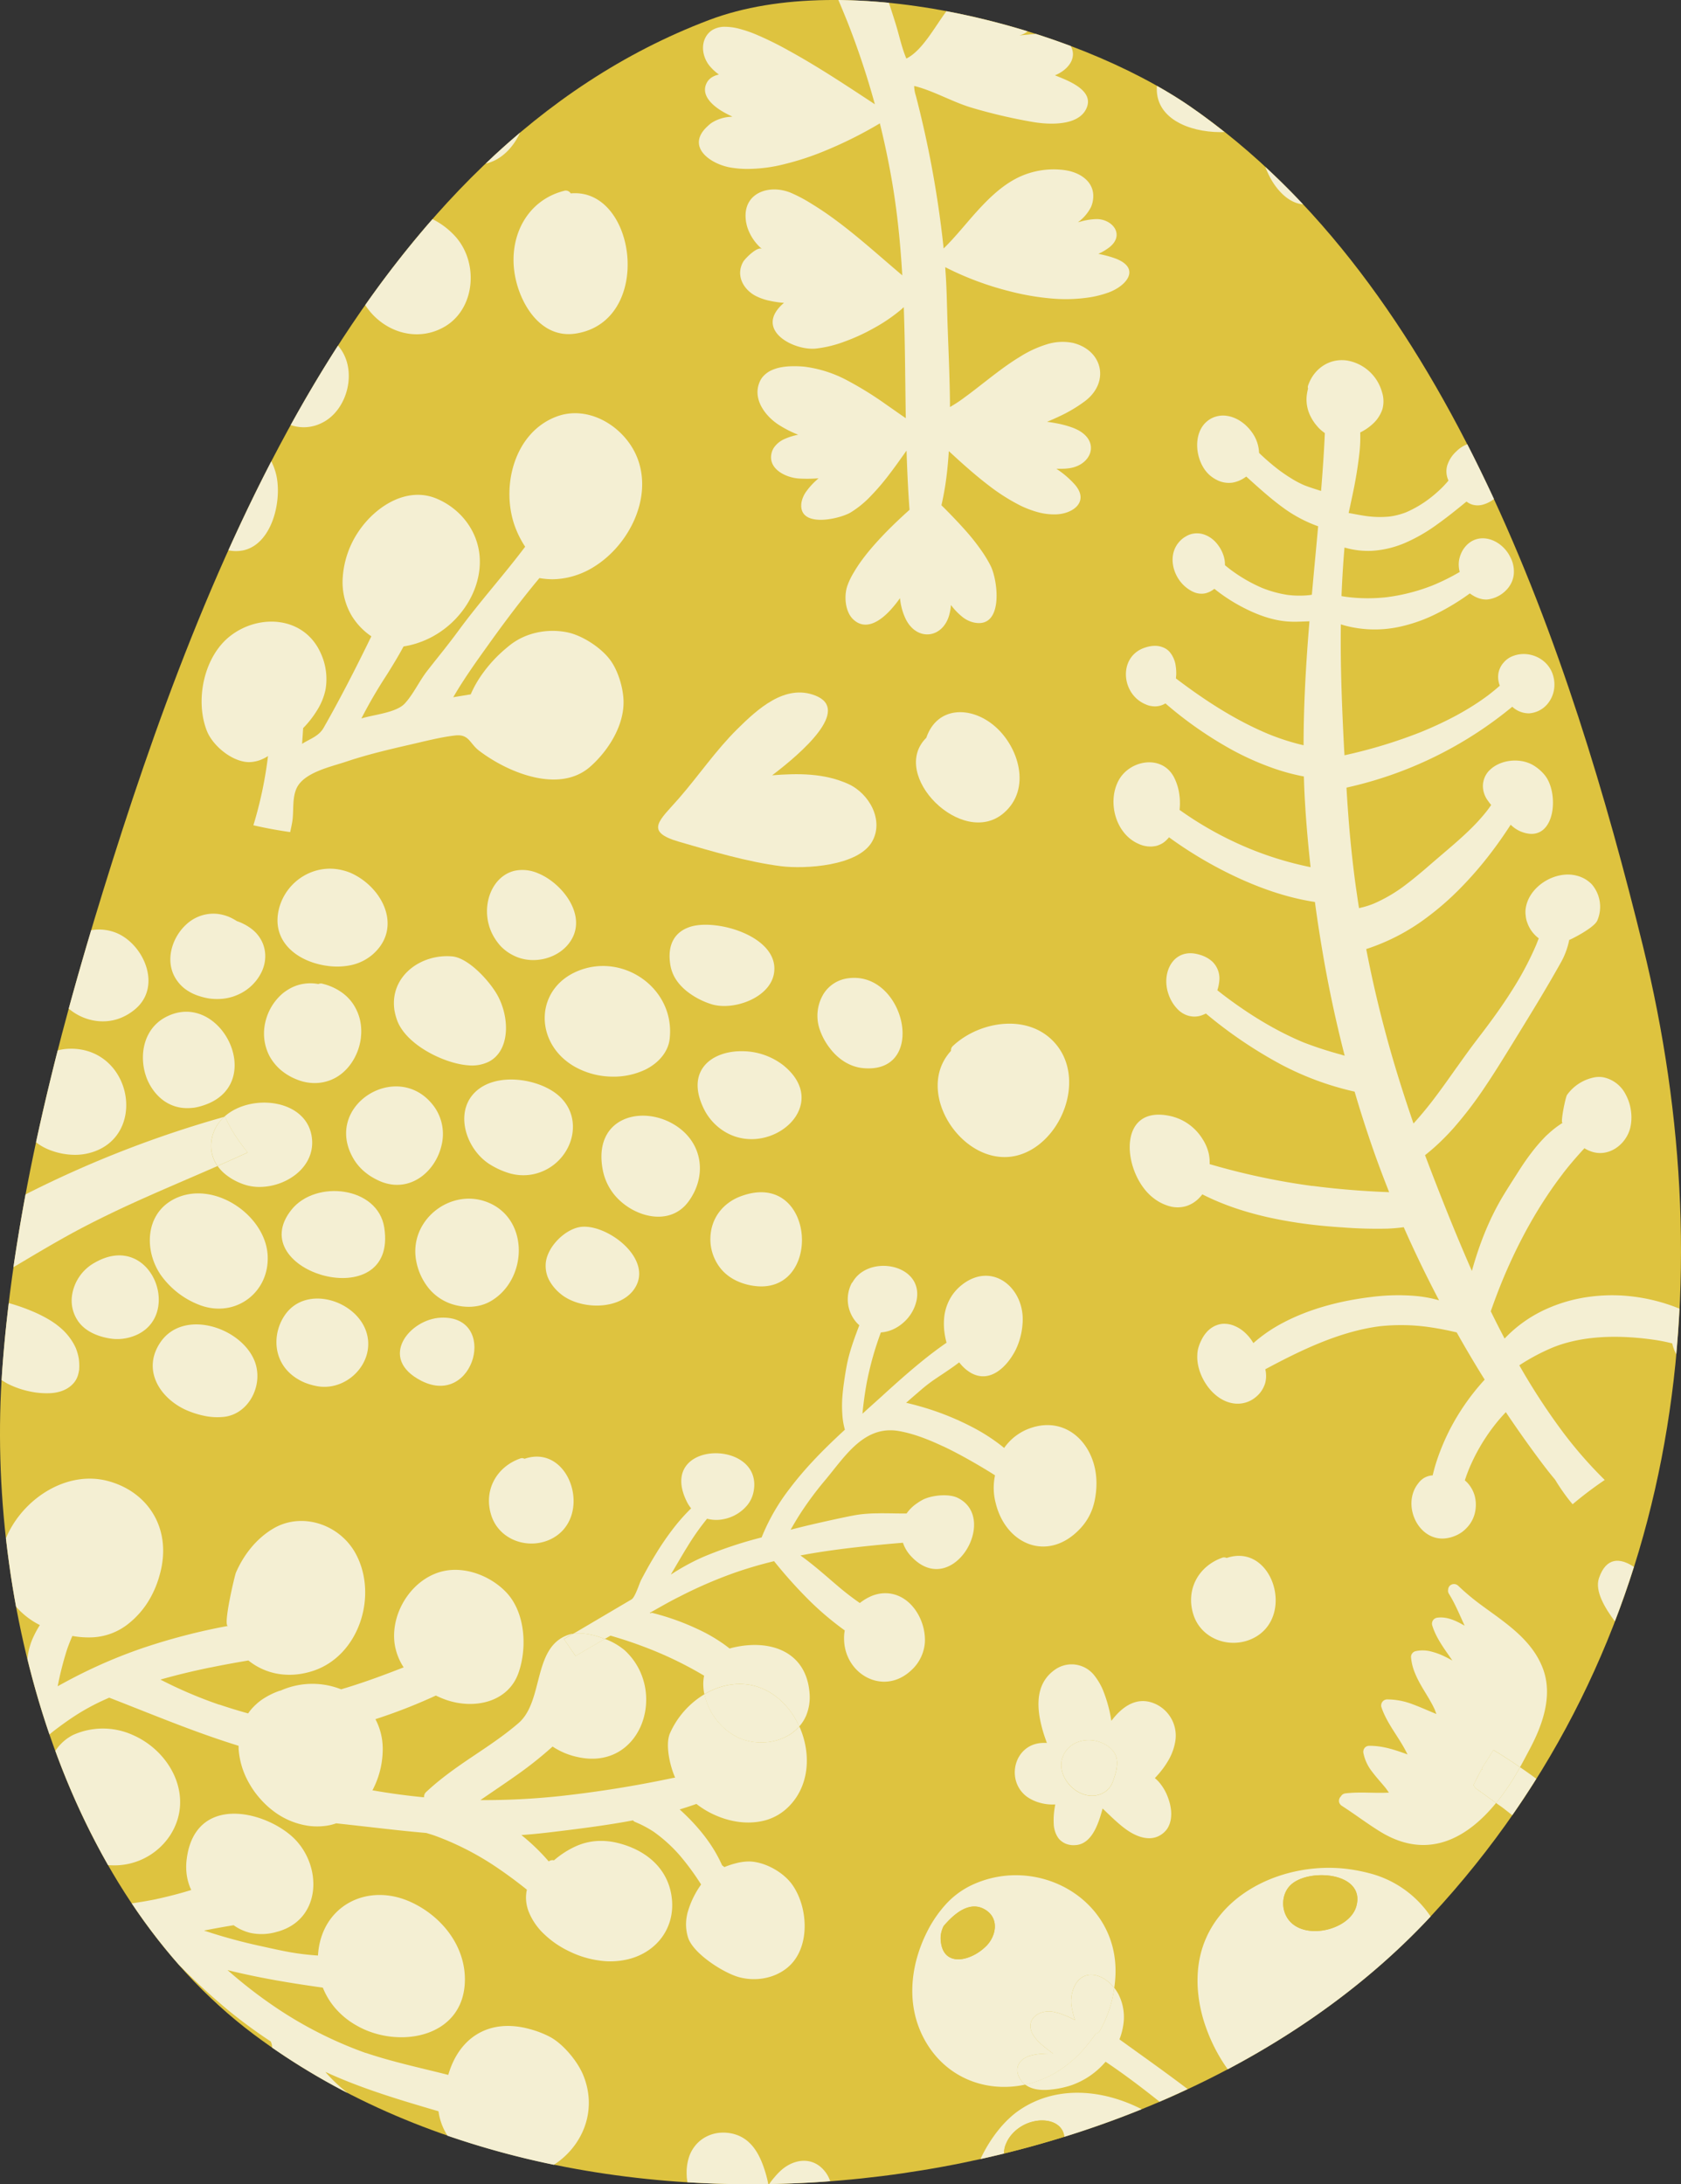<svg xmlns="http://www.w3.org/2000/svg" width="831.43" height="1080" viewBox="0 0 831.43 1080"><rect x="0" y="0" width="831.43" height="1080" fill="#333333" stroke="none"/><g id="Слой_2" data-name="Слой 2"><g id="easter10_75035517"><g id="easter10_75035517-2" data-name="easter10_75035517"><path d="M1.13 677.1c-8.37 114.83 29.36 257.57 124.33 328.75 161.65 121.13 445.9 88.42 582.38-58.53C830.59 815.18 854 636.4 812.6 467.75c-35.37-143.95-96-327.26-224.11-415.22C531 13 419.45-16.12 350.72 9.89 180.64 74.26 100.2 281.38 50.94 440.68 28.36 513.7 7.06 595.78 1.13 677.1z" fill="#dec33f"/><path d="M299.15 810.36c.94-.53 1.88-1.1 2.8-1.62 6.45 1.85 12.81 4 19 6.43a185 185 0 0 1 27.31 13.36 20.24 20.24.0 0 0-.39 5.15 22.58 22.58.0 0 0 .52 4c11.12-6.61 24.86-7.4 36.16 1.74a38.08 38.08.0 0 1 10.73 14.25 19.76 19.76.0 0 0 3.34-5.18 23.66 23.66.0 0 0 1.8-11.18c-1.57-21.31-20.25-27-38.29-22.56-.26.06-.5.15-.77.2l-.49.15c-1.36-1.08-2.77-2.12-4.22-3.09a80.79 80.79.0 0 0-11.8-6.62 122.16 122.16.0 0 0-22.64-8c-.09.13-.23.21-.32.33-.17-.09-.35-.15-.52-.24 5.49-3.11 9.77-5.52 12-6.65.78-.43 1.58-.82 2.39-1.22a221.31 221.31.0 0 1 27.66-12c6.13-2.14 12.66-4.06 19.44-5.7a232.22 232.22.0 0 0 17.39 19.39 148.28 148.28.0 0 0 17.57 14.85 19.63 19.63.0 0 0-.34 4.07c.08 17.62 19.5 28.51 33.2 15.67a20.64 20.64.0 0 0 6.77-13.83c.61-11.94-8.19-25.68-21.56-24.19a18 18 0 0 0-6.36 2 1.88 1.88.0 0 0-.45.22 26.86 26.86.0 0 0-3.81 2.51 135.13 135.13.0 0 1-11.08-8.56l.07.07-.05-.06-.1-.08c-1.29-1.1-2.61-2.21-3.9-3.34-4.58-3.94-9.33-8-14.33-11.55 2-.36 3.94-.73 5.92-1.06 8.86-1.48 18.58-2.74 30-3.87 4.32-.45 9-.87 14.81-1.35a17.83 17.83.0 0 0 3.75 6.39c20.31 22.45 44.39-18.6 23.16-28.66-4.48-2.11-12.82-1.21-17.1 1a26.23 26.23.0 0 0-3.09 1.92 19.53 19.53.0 0 0-4.93 4.88c-2.47.0-5 0-7.38-.07-2.25.0-4.55-.07-6.83.0-2.78.0-5.46.17-8 .44-2.68.3-5.38.85-8 1.4l-.45.09c-5.7 1.19-11.65 2.52-17.69 3.93-2.78.67-5.71 1.4-9 2.23.3-.53.6-1.05.91-1.57 1.41-2.45 2.88-4.87 4.43-7.24A165.91 165.91.0 0 1 408 732c10-11.89 19.46-27.76 37.16-24.33 6.34 1.21 12.89 3.51 21.23 7.43.0.0.07.0.06.0l.31.12h-.06c1.74.81 3.45 1.67 5.14 2.54 4.45 2.3 9.11 4.91 14.3 8 2.14 1.27 4.24 2.57 6 3.7a9.06 9.06.0 0 0-.19 1 29.75 29.75.0 0 0 .5 12.63c5 20.79 26.07 29.57 41.86 12.67a28.15 28.15.0 0 0 6.07-10 33.42 33.42.0 0 0 1.45-6.1 39.06 39.06.0 0 0 .48-6.37c0-19.11-15.35-34.59-34.54-26.44-.51.22-1 .45-1.48.69a27.81 27.81.0 0 0-4.71 3.07 26.85 26.85.0 0 0-4.93 5.33c-.67-.58-1.4-1.15-2.16-1.73a91.66 91.66.0 0 0-12.47-8 135.57 135.57.0 0 0-28.15-11.17c-1.85-.52-3.77-1-5.7-1.45.45-.37.9-.77 1.33-1.16 2.54-2.21 4.63-4 6.62-5.72 1.74-1.46 3.58-2.9 5.66-4.35a1 1 0 0 0 .14-.09c1.26-.86 2.5-1.71 3.77-2.53 2.19-1.47 4.47-3 6.66-4.58.77-.57 1.45-1.08 2.05-1.55l.09.11c.45.55.91 1.09 1.4 1.62a19 19 0 0 0 4.53 3.59c9.6 5.23 18-3.62 22-11.63a35.17 35.17.0 0 0 3.32-12.56c1.63-17.65-15-31.71-30.38-19.13a23.18 23.18.0 0 0-4.39 4.78 23.92 23.92.0 0 0-4 11.4 32 32 0 0 0 .26 7.64 37.18 37.18.0 0 0 .94 4.46C464 666.79 459.7 670 455 673.87c-6.49 5.32-12.84 11-18.94 16.58-1.8 1.63-3.6 3.24-5.4 4.85l-1.24 1.11L426.58 699q.72-7.68 2.11-15.32a155.74 155.74.0 0 1 7-24.88c.42.0.85-.07 1.29-.13a17.69 17.69.0 0 0 5.63-1.82 20.79 20.79.0 0 0 4.88-3.51A20.22 20.22.0 0 0 453.33 643c3.63-17.93-23.39-23-31.51-9.27a1.79 1.79.0 0 1-.22.34 1.79 1.79.0 0 0-.39.48 17.31 17.31.0 0 0 2.26 19.15 12 12 0 0 0 1.56 1.54c-2.53 6.64-5 13.29-6.3 20.29-.48 2.56-.88 5.12-1.25 7.7s-.68 5.25-.87 7.88a60.56 60.56.0 0 0 0 8 36.39 36.39.0 0 0 1.25 7.71v.11c-9.8 9-19.35 18.56-27.39 29.24a100.64 100.64.0 0 0-13.77 24 203.6 203.6.0 0 0-28.6 9.52c-1.78.77-3.63 1.64-5.43 2.55a117.52 117.52.0 0 0-10.25 5.9c-.21.12-.43.26-.64.4 2.5-4.21 4.95-8.46 7.51-12.69l.35-.56.13-.21a.37.37.0 0 1 .07-.1 124.14 124.14.0 0 1 9.88-14.06 17.74 17.74.0 0 0 8.2.21 20.14 20.14.0 0 0 11.88-7.14 15.15 15.15.0 0 0 2.89-6.31c5.36-26.37-47.67-26-33.22 4.33a18.18 18.18.0 0 0 2.36 3.79 97.19 97.19.0 0 0-8.4 9.4 138.29 138.29.0 0 0-9.22 13.43c-2.55 4.13-4.89 8.36-7.13 12.63-.93 1.82-2.91 8.49-4.75 9.57l-29 17.1C287.57 807 293.7 808.21 299.15 810.36z" fill="#f4efd3"/><path d="M120.85 272c14.43-3.65 19.13-26.39 15.34-38.86a31.11 31.11.0 0 0-2-5.05c-7.49 14.45-14.54 29.16-21.24 44A18.08 18.08.0 0 0 120.85 272z" fill="#f4efd3"/><path d="M219.93 161.52c15.43-9 17.06-32.46 4.58-45.36a38.23 38.23.0 0 0-10.6-7.81 503.06 503.06.0 0 0-33.27 42.48C189.12 163.91 205.92 169.67 219.93 161.52z" fill="#f4efd3"/><path d="M158.73 209.33c13.45-6.12 18.59-27 8.42-38.44-8.2 12.76-16 25.89-23.37 39.27A19.69 19.69.0 0 0 158.73 209.33z" fill="#f4efd3"/><path d="M257.23 65.56c-5.81 4.93-11.51 10-17 15.32C247.57 79.33 253.74 73.22 257.23 65.56z" fill="#f4efd3"/><path d="M414.66.0c1.55 3.59 3 7.19 4.48 10.81a397.76 397.76.0 0 1 13.57 40.74c-14-9.2-28-18.53-42.74-26.61a163.87 163.87.0 0 0-16.29-8 61.59 61.59.0 0 0-7.44-2.55 28.35 28.35.0 0 0-7.44-1.14 12 12 0 0 0-5.57 1.11A9 9 0 0 0 350 16.92c-3.8 4.78-2.5 11.66 1.25 16a26.09 26.09.0 0 0 4.33 3.94c-.55.12-1.1.28-1.66.46a11.08 11.08.0 0 0-1.83.9 5.86 5.86.0 0 0-.94.72A6.69 6.69.0 0 0 350 40.21c-4.1 6.38 2.29 11.93 7.34 14.9 1.58.94 3.25 1.78 4.93 2.57l-1.08.08a19.42 19.42.0 0 0-9.24 3 14.63 14.63.0 0 0-1.86 1.54c-10.93 9.86.61 18.51 10.84 20.46a49.1 49.1.0 0 0 9.31.76 75.07 75.07.0 0 0 18.08-2.45 135.5 135.5.0 0 0 18.87-6.16 204.78 204.78.0 0 0 28-13.92c.09.33.15.65.24 1 2.85 11.7 5.22 23.51 7 35.43 1.82 12.37 3 24.85 3.76 37.34.0.46.06.94.09 1.39-11.15-9.4-21.92-19.26-33.71-27.89-3.58-2.63-7.27-5.12-11.06-7.43a74.39 74.39.0 0 0-10.59-5.6c-10.69-4.24-23.47.19-22.06 13.37a19.28 19.28.0 0 0 1.61 5.93 23.69 23.69.0 0 0 6.51 8.66c-2.14-1.81-8.56 4.74-9.41 6.28-3.62 6.43-.25 13.14 5.69 16.58a27.17 27.17.0 0 0 7.51 2.68 46.7 46.7.0 0 0 7 1c-.59.5-1.14 1-1.69 1.57-12 12.29 6.42 22 17.26 21.07A58.25 58.25.0 0 0 417.42 169 95.78 95.78.0 0 0 432 162.36a83.21 83.21.0 0 0 11.75-7.72c1.12-.87 2.24-1.81 3.26-2.77.67 18.29.69 36.6 1 54.91-3.21-2.19-6.39-4.45-9.57-6.66A173.13 173.13.0 0 0 418.88 188a61.06 61.06.0 0 0-21-6.69 50 50 0 0 0-5.59-.23 33 33 0 0 0-5.69.48 20.23 20.23.0 0 0-4.92 1.48 12.49 12.49.0 0 0-4.38 3.24 3.47 3.47.0 0 0-.25.29 10.37 10.37.0 0 0-1.43 2.53c-3.32 8.15 2.6 16.22 9 20.59a55.07 55.07.0 0 0 10.17 5.26 30.88 30.88.0 0 0-6.5 2 12.45 12.45.0 0 0-5.53 4.42 10.49 10.49.0 0 0-.85 1.67c-2.89 8.38 6.3 13.07 13.21 13.56a68.76 68.76.0 0 0 9.19-.07l.56-.05c-.44.38-.85.74-1.25 1.12a34 34 0 0 0-4.71 5.24 13.45 13.45.0 0 0-2.51 5.69c-1.75 12.8 18.65 8.2 24.3 4.87A49.13 49.13.0 0 0 430.93 245a114.42 114.42.0 0 0 9.25-10.91c2.81-3.67 5.45-7.45 8.13-11.2l.07-.08c.31 9.76.75 19.52 1.48 29.26-4.45 4-8.81 8.11-12.95 12.44-2.91 3.05-5.74 6.21-8.37 9.5-.71.91-1.42 1.82-2.11 2.76a70.27 70.27.0 0 0-4.38 6.67 34.6 34.6.0 0 0-2.87 6c-1.83 5.06-1.27 13 2.9 16.88 6.63 6.14 14.39-.16 19.05-5.48a59.1 59.1.0 0 0 4-5.08c.07.55.12 1.08.21 1.61a30.06 30.06.0 0 0 2.63 8.71c5.53 11.15 18.29 9.63 21.52-2a26.39 26.39.0 0 0 .8-4.22 3.94 3.94.0 0 1 .05-.69l.54.68a32.39 32.39.0 0 0 5 5.08 14 14 0 0 0 5.79 2.86c14.82 3.18 12-20.8 8.24-28.13a59.93 59.93.0 0 0-3.7-6.27 105.57 105.57.0 0 0-9-11.46c-3.22-3.62-6.59-7.11-10-10.56-.51-.52-1.05-1-1.57-1.56.66-2.87 1.22-5.77 1.71-8.67.92-5.62 1.48-11.3 1.88-17 0-.35.0-.71.08-1.06 1.61 1.46 3.2 2.93 4.79 4.38 4.78 4.3 9.62 8.51 14.71 12.4a97.13 97.13.0 0 0 16.29 10.32 51.09 51.09.0 0 0 8.4 3.11 30.68 30.68.0 0 0 8.19 1.05c8.75.0 17.3-6.13 10-14.66a45.5 45.5.0 0 0-9.21-7.9c.47.0 1 0 1.44.0 1.36.0 2.69.0 4-.16 11.51-1 16.52-12.72 5.57-18.81a25.14 25.14.0 0 0-3.18-1.43 49.41 49.41.0 0 0-7.83-2.09c-1.54-.29-3.07-.54-4.62-.74 2-.81 4-1.69 5.94-2.61a71.85 71.85.0 0 0 13-7.72c12.18-9.38 8.59-25.11-6.19-28.69a26 26 0 0 0-13.14.81 54.92 54.92.0 0 0-13.1 6.13c-6.46 3.9-12.42 8.62-18.39 13.24-2.81 2.2-5.6 4.38-8.46 6.46A69.9 69.9.0 0 1 470.3 201l-.44.24c0-4.13-.09-8.26-.2-12.38-.28-11.32-.84-22.62-1.16-33.94-.17-5.85-.29-11.7-.64-17.55-.11-1.75-.23-3.52-.35-5.27A150.61 150.61.0 0 0 499 143.92a125.19 125.19.0 0 0 20.53 3.62 78.48 78.48.0 0 0 19.79-.58 51.26 51.26.0 0 0 9-2.35c8.67-3.18 15.82-11.54 4.18-16.49a47.25 47.25.0 0 0-6.48-2c-.91-.22-1.83-.42-2.76-.62a26.36 26.36.0 0 0 5.64-3.38c7.47-6.12 1.33-13.76-6.5-13.8a31.31 31.31.0 0 0-7.8 1.21l-1.43.36a1.71 1.71.0 0 0 .26-.21 21 21 0 0 0 6.17-7.29 13.21 13.21.0 0 0 1.1-4.51c.56-7.23-5.11-11.62-11.47-13.25a30.06 30.06.0 0 0-4.9-.75 40.35 40.35.0 0 0-20.43 3.73c-7.86 3.77-14.23 9.85-20.06 16.2s-11 13.08-17.13 19.06c-.1-1.19-.23-2.37-.37-3.55A513.8 513.8.0 0 0 453 47.37a15.88 15.88.0 0 1-.84-4.87c9.45 2.33 18.71 7.82 28.26 10.7a264.15 264.15.0 0 0 30.17 7.07c7.63 1.35 22.52 2.28 26.68-6.49 4.36-9.16-9.22-14-15.5-16.54 6.13-2.44 11.26-8.32 7.79-14.5-5.6-2.09-11.35-4.09-17.17-5.95-3 .19-5.88.56-8.25.7a9.14 9.14.0 0 0 4.1-2 371.92 371.92.0 0 0-40.12-9.95c-5.74 7.66-12 19.59-19.83 23.41-2.24-5.24-3.45-11.1-5.1-16.55q-1.71-5.5-3.53-11C431.2.58 422.85.12 414.66.0z" fill="#f4efd3"/><path d="M751.69 874A118.15 118.15.0 0 1 740 891.49c1 .78 2.12 1.5 3.18 2.28 1.61 1.23 3.2 2.51 4.8 3.73q6.18-8.89 11.88-18c-2.66-2-5.37-3.88-8.1-5.74C751.76 873.83 751.72 873.89 751.69 874z" fill="#f4efd3"/><path d="M728.77 882.63c1.31-2.61 2.61-5.2 4-7.77a4 4 0 0 1 .58-.05 1.76 1.76.0 0 0-.42-.27c.25-.44.45-.85.69-1.3 1.35-2 2.67-4.08 3.91-6.15.39-.6.76-1.21 1.12-1.81 4.49 2.69 8.86 5.55 13.17 8.49 1.57-2.86 3.11-5.75 4.62-8.62 6.44-12 11.72-26.61 6.74-40-5.44-14.63-19-23-30.95-31.84a115 115 0 0 1-11-9.24 3 3 0 0 0-4.17.0 3 3 0 0 0-.81 1.94 2.78 2.78.0 0 0 .37 2c3.14 5 5.32 10.48 7.81 15.8-1-.56-2-1.11-3-1.62-3.19-1.59-6.73-2.81-10.32-2.36a3.11 3.11.0 0 0-2 .9 3 3 0 0 0-.73 2.9c1.43 4.7 4.08 8.88 6.85 12.9 1.06 1.52 2.09 3 3.13 4.52-1.17-.65-2.32-1.28-3.52-1.86a34.79 34.79.0 0 0-7.3-2.69 16.19 16.19.0 0 0-7.52-.06 3 3 0 0 0-2.13 2.91 26.34 26.34.0 0 0 1.6 7 48.94 48.94.0 0 0 3.23 6.73c2.31 4.09 5 8 6.92 12.23.27.71.53 1.45.81 2.17-3.93-1.58-7.76-3.35-11.73-4.81A35.42 35.42.0 0 0 686 840.26a3 3 0 0 0-2.76 3.8c2.86 8.55 9.11 15.32 12.92 23.41-6.15-2.25-12.35-4.36-19-4.26a2.82 2.82.0 0 0-2.77 2.23 3 3 0 0 0 0 1.54 21.83 21.83.0 0 0 4.32 9.1c2.09 2.81 4.51 5.37 6.72 8.11.53.7 1 1.43 1.54 2.15-7.08.39-14.22-.47-21.28.36a3 3 0 0 0-2 .87 2.57 2.57.0 0 0-.49.68 2.17 2.17.0 0 0-.54.66 4.55 4.55.0 0 0-.3.72 3.34 3.34.0 0 0 0 1.54 3.22 3.22.0 0 0 1.38 1.75c6.59 4.23 12.78 9 19.48 13.06 23.18 13.86 42.59 2.81 56.72-14.49-3-2.21-6-4.4-9-6.53A6.26 6.26.0 0 1 728.77 882.63z" fill="#f4efd3"/><path d="M751.78 873.77c-4.31-2.94-8.68-5.8-13.17-8.49-.36.6-.73 1.21-1.12 1.81-1.24 2.07-2.56 4.13-3.91 6.15-.24.45-.44.86-.69 1.3a1.76 1.76.0 0 1 .42.27 4 4 0 0 0-.58.05c-1.35 2.57-2.65 5.16-4 7.77A6.26 6.26.0 0 0 731 885c3 2.13 6 4.32 9 6.53A118.15 118.15.0 0 0 751.69 874C751.72 873.89 751.76 873.83 751.78 873.77z" fill="#f4efd3"/><path d="M497.67 1059.77a15.24 15.24.0 0 1 1.43-2.67c7.82-11.51 26.15-11.39 27.31-.56q19.49-6.06 38.28-13.65c-19.58-10-42.48-11.85-60.52.47-7.74 5.27-14.71 14.43-19.21 24.15 3.91-.85 7.79-1.76 11.64-2.7A11.23 11.23.0 0 1 497.67 1059.77z" fill="#f4efd3"/><path d="M504.13 1027.19c-2.49-4.9.0-9 5.11-10.66a25.78 25.78.0 0 1 4.61-.92 45.31 45.31.0 0 1 5.33-.27h1.59c-1.5-1.16-3-2.26-4.43-3.47a26.25 26.25.0 0 1-4.17-4.06 15 15 0 0 1-1.64-2.48c-3.49-7.39 4-11.94 10.64-10.57a33.2 33.2.0 0 1 5.59 1.74q2.54 1.05 4.94 2.28a42.34 42.34.0 0 1-1.78-7.37c-.73-6.29 2.24-14.85 9.52-15 4.51-.11 8.8 2.88 11.67 6.5a59 59 0 0 0 .61-6.62c1.34-37.64-39.09-59.66-71.55-44a41.18 41.18.0 0 0-12.26 9.17A59.92 59.92.0 0 0 458.62 955c-9.15 18.1-10.7 39.21.45 56.49 10.8 16.74 29.81 23.19 48 19.23A10.61 10.61.0 0 1 504.13 1027.19zm-16.38-65c-7.76 7.78-21.86 10.82-22.51-3.42a11.87 11.87.0 0 1 .46-3.87 14.55 14.55.0 0 1 1-2.6c5.08-5.94 13.24-13.34 21.34-7.59C494.23 949.18 492.57 957.39 487.75 962.24z" fill="#f4efd3"/><path d="M707.6 947.6a52 52 0 0 0-30.68-21.49 82.17 82.17.0 0 0-9.17-1.83c-32.25-4.67-70.5 12.63-75 47.74a60.26 60.26.0 0 0 0 14.64 70.26 70.26.0 0 0 3.26 14.43 84.69 84.69.0 0 0 6.31 14.29 78.73 78.73.0 0 0 4.93 7.76C645.34 1003 679.58 977.7 707.6 947.6zm-36.75-5c-3.5 12.39-28.36 17.76-34.82 4.49-2.29-4.7-1.71-10.85 2-14.7C646.53 923.43 675.63 925.51 670.85 942.56z" fill="#f4efd3"/><path d="M488.08 944.76c-8.1-5.75-16.26 1.65-21.34 7.59a14.55 14.55.0 0 0-1 2.6 11.87 11.87.0 0 0-.46 3.87c.65 14.24 14.75 11.2 22.51 3.42C492.57 957.39 494.23 949.18 488.08 944.76z" fill="#dec33f"/><path d="M499.1 1057.1a15.24 15.24.0 0 0-1.43 2.67 11.23 11.23.0 0 0-1.07 5q15.06-3.69 29.81-8.27C525.25 1045.71 506.92 1045.59 499.1 1057.1z" fill="#dec33f"/><path d="M638 932.35c-3.68 3.85-4.26 10-2 14.7 6.46 13.27 31.32 7.9 34.82-4.49C675.63 925.51 646.53 923.43 638 932.35z" fill="#dec33f"/><path d="M553.69 1008.35a32.58 32.58.0 0 0 2.12-9 25.14 25.14.0 0 0-.81-8.64 24.18 24.18.0 0 0-1.7-4.44c-.07-.13-.12-.27-.2-.41a22 22 0 0 0-2-3 58.34 58.34.0 0 1-7.25 21.46 2 2 0 0 1-1.76 1 73.21 73.21.0 0 1-5.37 7 58 58 0 0 1-15.62 13.05 51.19 51.19.0 0 1-14.06 5.3c3.16 2.46 7.57 2.93 11.79 2.59a47.57 47.57.0 0 0 11-2.2 39.2 39.2.0 0 0 17-11.65c9.18 6.16 18 12.83 26.69 19.77q7-3 13.89-6.25C576.36 1024.52 565 1016.52 553.69 1008.35z" fill="#f4efd3"/><path d="M536.73 1012.38a73.21 73.21.0 0 0 5.37-7 2 2 0 0 0 1.76-1 58.34 58.34.0 0 0 7.25-21.46c-2.87-3.62-7.16-6.61-11.67-6.5-7.28.18-10.25 8.74-9.52 15a42.34 42.34.0 0 0 1.78 7.37q-2.4-1.23-4.94-2.28a33.2 33.2.0 0 0-5.59-1.74c-6.65-1.37-14.13 3.18-10.64 10.57a15 15 0 0 0 1.64 2.48 26.25 26.25.0 0 0 4.17 4.06c1.43 1.21 2.93 2.31 4.43 3.47h-1.59a45.31 45.31.0 0 0-5.33.27 25.78 25.78.0 0 0-4.61.92c-5.11 1.62-7.6 5.76-5.11 10.66a10.61 10.61.0 0 0 2.92 3.54 51.19 51.19.0 0 0 14.06-5.3A58 58 0 0 0 536.73 1012.38z" fill="#f4efd3"/><path d="M101.75 954.81 101.72 954.8v0 0L101.75 954.81z" fill="#f4efd3"/><path d="M288.53 1026.17c-2.73-6.78-9.77-15.34-16.26-18.91a47.64 47.64.0 0 0-10.27-4c-19.5-5.4-34.78 3.61-40.28 22.66-13.65-3.47-27.45-6.38-40.81-10.89.09.0.17.06.26.11-.09.0-.17-.07-.26-.11h-.16a199.84 199.84.0 0 1-45.53-23.26 230.44 230.44.0 0 1-22.69-17.68c3.23.81 6.44 1.56 9.68 2.25 12.38 2.69 24.91 4.67 37.47 6.44a37.32 37.32.0 0 0 2.84 5.65 36 36 0 0 0 4 5.27 39 39 0 0 0 9.86 7.81c20.23 11.68 52.67 6.33 53.54-21.71.54-17.23-11.2-32.21-26.64-39.31-21.77-10-44.61 2-46 26.41a129.65 129.65.0 0 1-13.37-1.56c-4.86-.86-9.64-1.95-14.42-3a268.46 268.46.0 0 1-27.68-7.49h-.1.0l-.63-.23.62.23c-.27-.11-.52-.2-.79-.29q7.3-1.47 14.65-2.64a23.92 23.92.0 0 0 8.56 3.85 26.61 26.61.0 0 0 12.51-.5c22.95-5.85 23-33.63 7.78-47.27-12.87-11.51-40.56-18.82-49.62 1.86a31.47 31.47.0 0 0-2 6.59c-.19.93-.33 1.88-.45 2.84a28.94 28.94.0 0 0 .25 9.1 27.61 27.61.0 0 0 1.27 4.43c.21.56.47 1.12.73 1.67-5.82 1.82-11.74 3.31-17.7 4.61-3.88.78-7.8 1.44-11.72 2A288.78 288.78.0 0 0 88.33 971.3 325.52 325.52.0 0 0 112.94 994a250.25 250.25.0 0 0 21 15.41 11.48 11.48.0 0 1 .55 1.72c.09.43.06.87.11 1.32a336.2 336.2.0 0 0 37.3 22.42c-.36-.31-.77-.62-1.15-.93a80.43 80.43.0 0 1-9-8.55c-.26-.3-.52-.63-.77-.93l2.76 1.24c17.15 7.61 35.16 12.94 53.14 18.2a29.71 29.71.0 0 0 3.24 10 21 21 0 0 0 1.22 2.09 422.87 422.87.0 0 0 52.6 14.38C287.59 1061.62 295.8 1044.19 288.53 1026.17z" fill="#f4efd3"/><path d="M19.71 803.5a50.66 50.66.0 0 0-3.8 7.23 33.67 33.67.0 0 0-2.34 9.58c3.09 12.59 6.69 25.05 10.89 37.26.63-.49 1.23-1 1.86-1.51 3.57-2.74 7.23-5.4 11-7.84a108 108 0 0 1 10.59-6c2-1 4.06-1.92 6.12-2.82 12.9 5 25.73 10.24 38.7 15.09 8.34 3.12 16.77 6.07 25.28 8.71.0.46.0.92.0 1.4a39.51 39.51.0 0 0 5.3 17.26 42.75 42.75.0 0 0 5.51 7.66 42.32 42.32.0 0 0 6.6 6.09 37.3 37.3.0 0 0 17.4 7.19 31.57 31.57.0 0 0 9.8-.27 24.2 24.2.0 0 0 3.65-1c14.85 1.58 29.66 3.47 44.54 4.77 1.46.42 2.86.86 4.27 1.34a140.86 140.86.0 0 1 31.52 16.3c4.8 3.27 9.46 6.75 14 10.39.0.14-.05.25-.08.39a19.17 19.17.0 0 0-.36 3.84 20 20 0 0 0 1.17 6.24 31 31 0 0 0 7.76 11.47 46.8 46.8.0 0 0 12.4 8.52 48.22 48.22.0 0 0 14.95 4.58 37.25 37.25.0 0 0 15.61-1c13.27-3.89 21.52-15.34 20.31-29-1.34-15.24-12.71-24.75-27.14-28.2a34.16 34.16.0 0 0-10.48-.86 30.41 30.41.0 0 0-9.54 2.39A44.8 44.8.0 0 0 274 919.83a3.15 3.15.0 0 0-2.56.49s-.05.0-.07.0a103.26 103.26.0 0 0-13.49-13c7.88-.51 15.72-1.54 23.54-2.5 10.59-1.32 21.18-2.78 31.66-4.75a2.7 2.7.0 0 0 1.1.81 54.56 54.56.0 0 1 9.11 4.8 74.26 74.26.0 0 1 12.94 11.72 127.38 127.38.0 0 1 10.53 14.35c-.33.52-.65 1-1 1.51a44.3 44.3.0 0 0-5.54 11.94 15.62 15.62.0 0 0-.46 1.91 21.92 21.92.0 0 0 .54 10.85c2.51 8 17.64 17.58 25.24 19.64 8.2 2.22 17.54.67 24.12-4.88 11.18-9.43 10.2-29.28 2.37-40.6-4.36-6.33-13.56-11.54-21.38-11.73a25.6 25.6.0 0 0-6.3.8 41.24 41.24.0 0 0-6.13 2 1.59 1.59.0 0 0-.36-.37 3.17 3.17.0 0 0-.69-.48c-4.67-10.63-12.33-19.82-21-27.68 2.77-.84 5.56-1.75 8.28-2.72a42.92 42.92.0 0 0 9.22 5.52c7.91 3.54 17 4.87 25.42 2.42a26.23 26.23.0 0 0 11-6.61c10.56-10.55 11.08-26.69 5.28-39.63-7.42 8.42-21.27 10.15-31.19 5a30.65 30.65.0 0 1-11.55-10.77 30.22 30.22.0 0 1-4.15-10.19A42.63 42.63.0 0 0 331.37 857c-2.49 5.73.12 16.51 2.55 21.92-.37.07-.74.13-1.09.21h-.16l-.45.09-.19.05a564.49 564.49.0 0 1-56 8.89 357.83 357.83.0 0 1-38.44 1.89c6.05-4.17 12.15-8.23 18.15-12.49a186.45 186.45.0 0 0 17.58-14c.33.22.65.44 1 .65a35.49 35.49.0 0 0 11.14 4.49C317.27 876 330.7 836 309 816a33 33 0 0 0-9.86-5.68c-4.83 2.82-9.73 5.66-14.47 8.44-1.94-2.79-3.83-5.58-5.77-8.35 1.38-.81 2.86-1.71 4.4-2.6a3.18 3.18.0 0 1-.4.0c-20 4.88-13.39 32.88-26.45 44.17-7.14 6.16-15 11.35-22.84 16.61-8.05 5.41-16 11-23.06 17.67a3.15 3.15.0 0 0-.77 1.52 4.54 4.54.0 0 0-.06.89q-12.82-1.23-25.52-3.47c.17-.29.32-.57.45-.85a43.61 43.61.0 0 0 4.65-19.4 31.41 31.41.0 0 0-3.61-14.92 270.67 270.67.0 0 0 29.9-11.68 45.09 45.09.0 0 0 4.89 2.07c14 4.94 30.88 1.34 36-13.36 4.34-12.43 3.34-29.79-6.06-39.72-7.1-7.48-18.39-12.23-28.69-10.93-16.44 2.06-28.62 19.71-26.59 36a29 29 0 0 0 4.51 12c-10.2 4-20.45 7.78-30.92 10.86a38.64 38.64.0 0 0-30 .66 3 3 0 0 0-.67.15 36.72 36.72.0 0 0-9.29 4.85 30.93 30.93.0 0 0-3.52 3.15 23.17 23.17.0 0 0-2.52 3.11c-4.7-1.3-9.36-2.72-14.11-4.33h-.16-.06a218.81 218.81.0 0 1-29.05-12.4c8-2.29 16.1-4.21 24.25-5.9l.28-.06a.26.26.0 0 1 .14.0c6.26-1.29 12.54-2.43 18.84-3.49a31.86 31.86.0 0 0 15.86 6.79 35.22 35.22.0 0 0 10.94-.32 42.08 42.08.0 0 0 5.33-1.37c22.69-7.6 31.91-37.1 21.15-57.52-7.81-14.86-26.6-21.14-40.78-12.92-8.44 4.91-14.8 13-18.65 21.86-.67 1.54-6.62 26.89-3.88 26.38a304.59 304.59.0 0 0-43 11.21 248.9 248.9.0 0 0-26.66 11c-4.95 2.38-9.8 4.94-14.64 7.63a158.12 158.12.0 0 1 4.67-18.29c.78-2.23 1.64-4.43 2.6-6.57a45.28 45.28.0 0 0 10.2.67 30.76 30.76.0 0 0 17.14-6.42 43.22 43.22.0 0 0 12.15-14.83A49.27 49.27.0 0 0 78.89 779a45.63 45.63.0 0 0 1.69-9.19C82 751.2 70.5 736.71 53.09 732.2 32.83 727 11.41 741 3.17 760c-.09.19-.15.37-.23.56 1.28 11.27 2.93 22.58 5 33.83A38.36 38.36.0 0 0 19.71 803.5z" fill="#f4efd3"/><path d="M84 907.68c12.33-18.79.76-41.52-18.36-49.84a35.87 35.87.0 0 0-29.5.0 22.77 22.77.0 0 0-8.76 7.88 371.74 371.74.0 0 0 26.05 56.45A33 33 0 0 0 84 907.68z" fill="#f4efd3"/><path d="M384.58 839.43c-11.3-9.14-25-8.35-36.16-1.74a30.22 30.22.0 0 0 4.15 10.19 30.65 30.65.0 0 0 11.55 10.77c9.92 5.18 23.77 3.45 31.19-5A38.08 38.08.0 0 0 384.58 839.43z" fill="#f4efd3"/><path d="M284.68 818.8c4.74-2.78 9.64-5.62 14.47-8.44-5.45-2.15-11.58-3.4-15.84-2.51-1.54.89-3 1.79-4.4 2.6C280.85 813.22 282.74 816 284.68 818.8z" fill="#f4efd3"/><path d="M.8 682.41c1 .6 2 1.25 3 1.77a43.83 43.83.0 0 0 10.69 3.75 39.27 39.27.0 0 0 9.74.94 20.4 20.4.0 0 0 4.18-.5 16.43 16.43.0 0 0 4.44-1.63 13.57 13.57.0 0 0 3.69-3 11 11 0 0 0 2.16-4.28 19.21 19.21.0 0 0 .47-2.4c0-.12.0-.21.0-.33a22.61 22.61.0 0 0 0-2.73 18.3 18.3.0 0 0-.49-3.69 25 25 0 0 0-1.18-3.74 24.07 24.07.0 0 0-2-3.67A28.38 28.38.0 0 0 30.44 657a39.53 39.53.0 0 0-6.29-4.58 65.4 65.4.0 0 0-8-4A94.14 94.14.0 0 0 4.34 644.3C3 655.23 1.92 666.16 1.13 677.1 1 678.86.91 680.64.8 682.41z" fill="#f4efd3"/><path d="M7.45 626.07c.11-.08.21-.13.31-.21a.44.44.0 0 0 .19-.1s0 0 0 0H8v0H8s0 0 0 0a.23.23.0 0 0 .12-.06c8.74-5.23 17.52-10.44 26.43-15.36 9.13-5 18.48-9.61 27.93-14 14.91-6.88 30.07-13.2 45.11-19.81a15.92 15.92.0 0 1-1.91-3.42 17.43 17.43.0 0 1-1.25-7.59 20.32 20.32.0 0 1 1.74-6.94 20 20 0 0 1 4.7-6.35 540.36 540.36.0 0 0-96.55 37.47c-.55.29-1.11.59-1.69.88q-3.33 17.93-6 36C6.94 626.37 7.2 626.22 7.45 626.07z" fill="#f4efd3"/><path d="M366.3 591.52c-8.51 3.19-15.3 10.92-14.93 22.14a23.21 23.21.0 0 0 5.18 13.67c3.77 4.59 9.33 7.24 15.1 8.27C407.49 642.08 404 577.41 366.3 591.52z" fill="#f4efd3"/><path d="M419.43 483.71a16.8 16.8.0 0 0-11.88 7.37 20.8 20.8.0 0 0-2.32 17.31 31.66 31.66.0 0 0 5.23 9.89c3.89 5.17 9.63 9.15 16.17 9.82C459.24 531.47 447.77 479.74 419.43 483.71z" fill="#f4efd3"/><path d="M387.49 526.77a33.23 33.23.0 0 0-20-7c-15.15-.37-28.66 9.32-19.42 28.37A27.33 27.33.0 0 0 358 559.27C380.24 573.39 412.23 546.86 387.49 526.77z" fill="#f4efd3"/><path d="M341.21 458.31c-7 2.32-11.51 8.24-9.58 19.21a18.88 18.88.0 0 0 3.31 7.65 24.4 24.4.0 0 0 3 3.4 30.32 30.32.0 0 0 3.92 3.12 38.33 38.33.0 0 0 9.89 4.79c10.61 3.39 28.68-2.78 31-14.84C386.18 463.26 354.43 453.92 341.21 458.31z" fill="#f4efd3"/><path d="M288 479.29c-23.69 7.88-24.53 36.38-3.65 48.18a38.71 38.71.0 0 0 18 4.86 36.47 36.47.0 0 0 17-3.55c4.65-2.34 8.75-6 10.77-10.86a15.65 15.65.0 0 0 1.09-4.17C334 489.63 309.92 472 288 479.29z" fill="#f4efd3"/><path d="M254.45 472.65c9.28 4.46 21.91 1.46 27.68-7.23 8.62-12.87-4.34-29.1-16.3-33.75a19.16 19.16.0 0 0-10.93-1.2c-12.62 2.65-18.19 20-10.55 32.88a27.52 27.52.0 0 0 3.23 4.4A22.56 22.56.0 0 0 254.45 472.65z" fill="#f4efd3"/><path d="M223.61 472.88c-15.49-1.33-30.85 9.79-28.55 26.4a27.9 27.9.0 0 0 1.12 4.52c4 12.58 23.52 22.13 35.45 22.94a18.8 18.8.0 0 0 10.3-1.87c10.11-5.4 10.29-21 4.43-32.21C242.8 485.84 232 473.62 223.61 472.88z" fill="#f4efd3"/><path d="M169.32 430.27c-13.74-3.42-27.48 5.14-31.18 18.49-4.45 16.27 8.46 26.69 23.64 28.79a34 34 0 0 0 11.77-.33 24.14 24.14.0 0 0 10.76-5.29c5.35-4.68 7.52-10.23 7.39-15.77-.2-10-7.95-19.93-18.15-24.51A25.21 25.21.0 0 0 169.32 430.27z" fill="#f4efd3"/><path d="M168.78 531a23.68 23.68.0 0 0 4.89-5.2 28 28 0 0 0 4.83-12.69c0-.32.05-.64.08-1a25.62 25.62.0 0 0-.53-7.86 24.34 24.34.0 0 0-3.36-7.78 22.34 22.34.0 0 0-5.89-5.94 27.58 27.58.0 0 0-8.79-4l-.88-.23a3.23 3.23.0 0 0-1.69.25 21 21 0 0 0-7.2-.12 20.37 20.37.0 0 0-7 2.43 27 27 0 0 0-3.18 2.12 26.28 26.28.0 0 0-7 9.09 26.77 26.77.0 0 0-2.19 7.2 24.16 24.16.0 0 0 2.38 14.81 25 25 0 0 0 5.36 6.74 28 28 0 0 0 7.86 4.79 23.86 23.86.0 0 0 8.13 1.88 21.63 21.63.0 0 0 7.92-1.1A20.93 20.93.0 0 0 168.78 531z" fill="#f4efd3"/><path d="M124.89 459.65a24.13 24.13.0 0 0-4.41-2.82 22.86 22.86.0 0 0-3.32-1.39 25.8 25.8.0 0 0-4.19-2.22 22.58 22.58.0 0 0-4-1.14 18.47 18.47.0 0 0-4.14-.31A19.77 19.77.0 0 0 92.23 457c-6.89 6.21-10.46 17.06-6 25.68a19.21 19.21.0 0 0 4.93 6 23.15 23.15.0 0 0 7.57 3.88 32 32 0 0 0 4.83 1.15 29 29 0 0 0 5.11.22 24.26 24.26.0 0 0 8.35-1.83 23.77 23.77.0 0 0 6.81-4.2 25.84 25.84.0 0 0 2.75-2.88 22.35 22.35.0 0 0 2.31-3.48 18.4 18.4.0 0 0 2.2-6.87.17.17.0 0 0 0-.1 16.78 16.78.0 0 0-.87-7.46A17.12 17.12.0 0 0 124.89 459.65z" fill="#f4efd3"/><path d="M81.66 503.06c-6.82 3.72-10.28 10.42-10.88 17.56a28.67 28.67.0 0 0 1.82 12.56 26.26 26.26.0 0 0 2.86 5.35 23.61 23.61.0 0 0 3.45 4 20 20 0 0 0 6.48 4.07 19.57 19.57.0 0 0 7.13 1.3 25.27 25.27.0 0 0 3.78-.25 27.83 27.83.0 0 0 4-1C132.91 536.39 109 488.23 81.66 503.06z" fill="#f4efd3"/><path d="M59.7 503.31A26.76 26.76.0 0 0 66.84 499c13.42-11.29 4.3-32-9.12-37.66a22.87 22.87.0 0 0-12.62-1.41c-3.79 12.7-7.52 25.62-11.1 38.77C40.88 504.59 50.86 506.85 59.7 503.31z" fill="#f4efd3"/><path d="M37.06 571a28.61 28.61.0 0 0 5.24-.47c30.45-5.92 24.44-49.88-5.13-51.94a30.08 30.08.0 0 0-5.37.14 28.94 28.94.0 0 0-3.26.64q-5.74 22.44-10.72 45.43A27.46 27.46.0 0 0 25.66 569 34.6 34.6.0 0 0 37.06 571z" fill="#f4efd3"/><path d="M119.54 566c.93 1.31 1.91 2.58 2.95 3.84l-3.23 1.48c-3.85 1.77-7.75 3.48-11.64 5.2a22.47 22.47.0 0 0 3 3.38 29 29 0 0 0 8.52 5.17 23.93 23.93.0 0 0 10.6 1.77c12.71-.63 25.81-10 24.59-23.61-1.79-19.88-30.36-23-43.45-11 .12.0.24-.08.39-.11A71.57 71.57.0 0 0 119.54 566z" fill="#f4efd3"/><path d="M106.2 558.54a20.32 20.32.0 0 0-1.74 6.94 17.43 17.43.0 0 0 1.25 7.59 15.92 15.92.0 0 0 1.91 3.42c3.89-1.72 7.79-3.43 11.64-5.2l3.23-1.48c-1-1.26-2-2.53-2.95-3.84a71.57 71.57.0 0 1-8.25-13.89c-.15.0-.27.08-.39.11A20 20 0 0 0 106.2 558.54z" fill="#f4efd3"/><path d="M218.28 566.7a23.27 23.27.0 0 0-3.38-19.31c-17.5-24.45-56.19-.72-39.71 26.12a25.23 25.23.0 0 0 5.77 6.38 25.63 25.63.0 0 0 3.52 2.39 32.37 32.37.0 0 0 4.6 2.21C203.11 589.63 215.22 579.27 218.28 566.7z" fill="#f4efd3"/><path d="M242.75 576a39.44 39.44.0 0 0 8.86 4 24.53 24.53.0 0 0 12.16.59c19.53-4.17 27.36-29.3 9.93-40.85-9.77-6.48-26.6-8.68-36.49-1.58C223.74 547.8 229.86 568.31 242.75 576z" fill="#f4efd3"/><path d="M334.7 556.84c-16.47-11.06-41.65-4.77-36.56 21.66A27.61 27.61.0 0 0 305 592.05c9.2 9.9 26.49 14.4 35.56 2S347.74 565.6 334.7 556.84z" fill="#f4efd3"/><path d="M309.11 615.84c-5.91-5.72-14.42-9.62-20.88-9.29-8.29.4-18.27 10.25-18.35 19a15.29 15.29.0 0 0 1.63 7.23 22.38 22.38.0 0 0 5.54 6.77c9.18 7.9 28.34 8.54 36.15-1.51C318.94 630.54 315.56 622.1 309.11 615.84z" fill="#f4efd3"/><path d="M256.6 618.3c0-9.62-4.6-19-14.37-23.4-19-8.52-41 8.71-36.14 29.68A30.18 30.18.0 0 0 212 636.92a24.82 24.82.0 0 0 11.46 7.87c6.15 2 13.26 1.94 19-1.29C251.67 638.31 256.57 628.17 256.6 618.3z" fill="#f4efd3"/><path d="M144.28 598c-25 30.9 52.64 53.41 45.78 9C186.94 586.65 156.3 583.19 144.28 598z" fill="#f4efd3"/><path d="M88 592a23.61 23.61.0 0 0-6 3.55c-10.08 8.3-10 23.7-2.61 34.66a41.72 41.72.0 0 0 19.5 15.1c17.25 6.44 34.14-5.89 33.52-24.08C131.76 601.64 107.26 584.12 88 592z" fill="#f4efd3"/><path d="M47 624.24A22.13 22.13.0 0 0 35.6 640.72a17.86 17.86.0 0 0 3.54 13.22c3.63 4.62 9.47 6.9 15.1 7.84a22.56 22.56.0 0 0 8.93-.28C92.29 654.67 76.11 607.66 47 624.24z" fill="#f4efd3"/><path d="M126.15 673.54c-6.19-17.06-35.26-26.83-46.81-9.85-9 13.27-.78 27 12 33.16a44.51 44.51.0 0 0 10.06 3.27 30.86 30.86.0 0 0 9.59.41c11.08-1.39 17.91-13.17 16-23.78A19.77 19.77.0 0 0 126.15 673.54z" fill="#f4efd3"/><path d="M141 650.09c-7.17 10.21-6.23 26.85 9.86 33.6a32.52 32.52.0 0 0 4.93 1.48c15.33 3.6 30.3-11.41 25.39-26.63C176.08 642.87 151.45 635.14 141 650.09z" fill="#f4efd3"/><path d="M218 651.52c-15.46.7-31.3 20.18-9.58 31.22C234.85 696.17 246.74 650.22 218 651.52z" fill="#f4efd3"/><path d="M123.1 376.83a16.88 16.88.0 0 0 7.84-2.06 17.12 17.12.0 0 0 1.62-.94 198.62 198.62.0 0 1-7.23 34.22c6 1.39 12.07 2.49 18.19 3.37.32-1.46.64-2.93.91-4.41 1.1-5.61-.15-12 2.27-17.26 3.59-7.84 17-10.63 24.51-13.15 10.12-3.4 20.49-5.87 30.87-8.25 7.4-1.67 15.56-3.85 23.06-4.7 6.87-.78 7.13 3.92 11.75 7.47 14.07 10.77 39.81 21.62 55.23 7.79C301 371 308.83 358.53 308.4 346.3c-.22-6.44-2.79-15-6.74-20.17-4.52-6-13.64-11.94-21-13.46a36.51 36.51.0 0 0-18.44 1 32.63 32.63.0 0 0-8.53 4.22c-1.37.95-2.66 2.05-3.95 3.14s-2.63 2.35-3.9 3.59a68.93 68.93.0 0 0-6.85 8 56 56 0 0 0-5.6 9.42c-.18.42-.39.85-.56 1.29l-.85.13a3.53 3.53.0 0 0-.81.14c-2.33.37-4.68.75-7 1.15 5.38-9.25 11.65-18 17.88-26.66.0-.06.07-.11.12-.21s.06.0.06-.05c7.82-10.92 15.94-21.66 24.57-32a39.51 39.51.0 0 0 6.52.58 38.26 38.26.0 0 0 7.6-.88 40.5 40.5.0 0 0 13.63-5.77c16.38-10.55 27.82-32.8 21.12-52.14-5.49-15.88-24-27.92-40.57-21.59-20.52 7.85-27.21 33.82-20.79 53.18a48.12 48.12.0 0 0 3.71 8.29c.55 1 1.13 1.9 1.73 2.82-10.54 14-22.34 27.05-32.75 41.19-2.44 3.35-5 6.64-7.56 9.91-2.76 3.48-5.55 6.95-8.27 10.46-3.86 5-6.68 11.28-10.92 15.92s-15.54 5.54-21.51 7.44A235.87 235.87.0 0 1 191 334.14c2.95-4.68 5.85-9.4 8.47-14.28a1.94 1.94.0 0 0 .15-.24 40.69 40.69.0 0 0 5.28-1.16 45.24 45.24.0 0 0 8.14-3.23 46.44 46.44.0 0 0 12.61-9.54c.18-.23.4-.44.59-.66 7.26-8 11.81-18.86 11-29.77-.95-12.87-9.5-23.72-21.15-28.66-14.65-6.24-30.13 3.58-38.56 15.91a46 46 0 0 0-8.07 24.14A32.57 32.57.0 0 0 174 304.53a33.13 33.13.0 0 0 9.67 10.09c-7.37 15.15-15.22 30.53-23.56 45.17-2.43 4.3-6.77 5.48-10.69 8 .18-2.6.36-5.18.52-7.77.28-.31.57-.6.84-.88a49.61 49.61.0 0 0 6.09-8A31.35 31.35.0 0 0 161 341a30.57 30.57.0 0 0-2.48-18.29c-8.22-18-30.3-19.35-44.55-8.32-13.16 10.14-17.7 32-11.54 47.26C105.41 368.85 114.84 376.7 123.1 376.83z" fill="#f4efd3"/><path d="M387.44 1072.16a30 30 0 0 0-4.34 4.32 32.13 32.13.0 0 0-2.64 3.42c10-.19 20.11-.65 30.14-1.41a14.78 14.78.0 0 0-2.62-4.88C402.52 1066.7 394 1067.1 387.44 1072.16z" fill="#f4efd3"/><path d="M380 1079.89a58.63 58.63.0 0 0-1.46-5.84c-2.55-8.44-6.68-16.59-15.69-18.94-9.21-2.39-18.47 1.81-21.87 10.85a25.25 25.25.0 0 0-1.33 9.79c0 1.09.22 2.17.35 3.25C353.3 1079.84 366.66 1080.13 380 1079.89z" fill="#f4efd3"/><path d="M625.81 82.53a56.79 56.79.0 0 0 2.4 5.27c3.34 6.21 9.14 12.65 16.27 13.23Q635.44 91.39 625.81 82.53z" fill="#f4efd3"/><path d="M603.28 65.33c.8.0 1.58.0 2.34-.07-5.58-4.41-11.27-8.7-17.13-12.73-5-3.45-10.49-6.82-16.28-10.08C571 58.46 588 65.23 603.28 65.33z" fill="#f4efd3"/><path d="M522.22 825.26c-8.35 5.56-9.56 14.54-8 23.84a67.59 67.59.0 0 0 3.09 11.33c.15.46.32.91.49 1.36a22 22 0 0 0-2.44.0c-13.8.74-18.11 18.47-7.57 26.49a20 20 0 0 0 4.63 2.47 23.81 23.81.0 0 0 5.26 1.3 24.36 24.36.0 0 0 4.27.14c-.08.37-.12.72-.2 1.08a37.41 37.41.0 0 0-.57 8.59 13.27 13.27.0 0 0 .51 3.19 11.51 11.51.0 0 0 2 4.07 9.1 9.1.0 0 0 3.57 2.54 9.56 9.56.0 0 0 2.08.55 9.31 9.31.0 0 0 2.53.09c8.2-.41 11.45-10.75 13.28-17.34.07-.25.13-.49.21-.74 3.71 3.49 7.31 7.17 11.47 10.21 4.49 3.27 10.71 6 16.08 3.49.36-.17.69-.36 1.06-.58a11 11 0 0 0 3.46-3.29 12.56 12.56.0 0 0 1.69-4.77 17.21 17.21.0 0 0 0-4.86 23.47 23.47.0 0 0-1.25-5.1 24.54 24.54.0 0 0-4.67-8.23 18.69 18.69.0 0 0-2-1.91c.35-.37.71-.77 1.06-1.16A44.18 44.18.0 0 0 578 870.2a27.62 27.62.0 0 0 3.32-9.34 17.24 17.24.0 0 0-9.39-18.15c-8.66-4.19-15.94.24-21.52 7.23l-.73.9c-.2-1.27-.44-2.57-.7-3.86A68.85 68.85.0 0 0 546 836.87a30.74 30.74.0 0 0-4.67-8.37A14.25 14.25.0 0 0 522.22 825.26zm23.71 36.92c8.36 4.33 7.32 10.72 4.66 18.32-.15.4-.31.81-.48 1.2a10.17 10.17.0 0 1-3.18 4 14 14 0 0 1-1.75 1.06c-11.51 5.46-25.53-9.71-18.25-20.58C531.08 859.92 539.72 859 545.93 862.18z" fill="#f4efd3"/><path d="M526.93 866.14c-7.28 10.87 6.74 26 18.25 20.58a14 14 0 0 0 1.75-1.06 10.17 10.17.0 0 0 3.18-4c.17-.39.33-.8.48-1.2 2.66-7.6 3.7-14-4.66-18.32C539.72 859 531.08 859.92 526.93 866.14z" fill="#f4efd3"/><path d="M719 224.52a15.8 15.8.0 0 0-3.22 5.75 10.66 10.66.0 0 0 .41 6.8c.07.19.14.38.22.55-1 1.22-2.13 2.45-3.33 3.64a63.85 63.85.0 0 1-6.17 5.33 55.19 55.19.0 0 1-11.42 6.7 35.84 35.84.0 0 1-8.23 2.12 49 49 0 0 1-11.67-.27c-2.89-.42-5.82-1-8.56-1.5l.14-.57.53-2.42 1.29-6.08a207 207 0 0 0 3.43-21 67.72 67.72.0 0 0 .36-9.24c0-.17.0-.35.0-.51a25.64 25.64.0 0 0 6.41-4.43l.31-.28a17.27 17.27.0 0 0 4.25-6.8 14.78 14.78.0 0 0-.22-8.48 21.72 21.72.0 0 0-17.39-15.59c-8.81-1.21-16.39 4.18-19.17 12.44a2.22 2.22.0 0 0 0 1.44 25.59 25.59.0 0 0-.72 4.16 18.61 18.61.0 0 0 2.17 10 22.47 22.47.0 0 0 2.85 4.21 18.48 18.48.0 0 0 4 3.63c-.37 8.73-1 18.06-1.86 28.61h-.08c-.32-.12-.64-.23-1-.33l-.59-.19c-2.24-.71-4.54-1.45-6.75-2.33a48.2 48.2.0 0 1-6.6-3.52 78.77 78.77.0 0 1-6.64-4.59 114.35 114.35.0 0 1-9-7.82 18.51 18.51.0 0 0-3.64-10.35c-3.59-4.92-8.62-7.89-13.76-8.13a12.52 12.52.0 0 0-3.86.48 11.86 11.86.0 0 0-4.41 2.31c-.28.22-.54.47-.81.72-6.67 6.59-4.74 19.85 1.9 25.83a16.76 16.76.0 0 0 3.64 2.48 13 13 0 0 0 7.82 1.34 15.5 15.5.0 0 0 6.42-2.75l.35-.25 1.66 1.49c5.06 4.56 10.31 9.27 15.9 13.4a68.08 68.08.0 0 0 18 9.7c-.5 5.48-1 11-1.52 16.48-.55 5.8-1.07 11.58-1.59 17.39-.39.0-.76.11-1.15.16a47 47 0 0 1-10.79-.09 56.67 56.67.0 0 1-12.65-3.46l-.15-.06a76.7 76.7.0 0 1-16-9.37c-.74-.59-1.5-1.19-2.25-1.82a14.25 14.25.0 0 0-.82-5.1 18.3 18.3.0 0 0-3.52-6 14.13 14.13.0 0 0-5.47-3.88 10.92 10.92.0 0 0-6.4-.51 10.23 10.23.0 0 0-3.1 1.26 12.72 12.72.0 0 0-2.67 2c-.24.24-.45.49-.69.75-5.87 6.7-3.1 17.14 3.36 22.38a16.84 16.84.0 0 0 3.37 2.17 12.44 12.44.0 0 0 1.86.71 11.25 11.25.0 0 0 1.67.29h.22a8 8 0 0 0 2.85-.25 10.49 10.49.0 0 0 2.9-1.29 13.93 13.93.0 0 0 1.22-.84 85 85 0 0 0 10.33 7.1c8.18 4.73 17.59 8.72 27.15 9.12 2.39.12 4.81.0 7.16-.08l2.39-.1c-.08.67-.09 1.32-.17 2-1.87 22.95-2.74 41.85-2.74 59.3l-1.09-.25a115.52 115.52.0 0 1-16.37-5.32c-14.34-6-28.86-14.69-45.67-27.45.0-.54.09-1.08.13-1.64a23.19 23.19.0 0 0-.24-4.44 13.42 13.42.0 0 0-3.05-7.07 8.15 8.15.0 0 0-2.86-2.06 10.48 10.48.0 0 0-4.48-.92 15.59 15.59.0 0 0-4.71.84c-13.35 4.26-12.07 22.8.0 28a13.38 13.38.0 0 0 1.86.7 14.22 14.22.0 0 0 2.07.35 9.7 9.7.0 0 0 3.52-.31 10.14 10.14.0 0 0 2.56-1.11A192.32 192.32.0 0 0 609.8 371 138.3 138.3.0 0 0 630 379.92a101.75 101.75.0 0 0 14.9 4c.06 1.86.12 3.72.19 5.58.51 11.93 1.55 24.77 3.13 39.26l-1.89-.39A167.19 167.19.0 0 1 618 419.59l-.36-.15a172.56 172.56.0 0 1-34.23-19 30 30 0 0 0-.17-8 26.15 26.15.0 0 0-2.17-7.31c-5.6-12.37-22.31-9.68-27.88.9s-1.41 26.32 10 31.23a13.66 13.66.0 0 0 7 1.25 14.56 14.56.0 0 0 1.83-.29 11.49 11.49.0 0 0 1.46-.53l.28-.12a10.24 10.24.0 0 0 2.86-1.89l.38-.36A15.11 15.11.0 0 0 578.2 414a203.35 203.35.0 0 0 34.59 20.25c13.17 6 25.48 9.88 37.58 11.73 1.35 10.2 3 20.47 4.78 30.52 2.78 15.37 6.11 30.68 9.94 45.49l-.78-.23-1.33-.4a185.71 185.71.0 0 1-18.21-5.93c-13.28-5.55-26.47-13.38-40.25-23.9-.79-.64-1.61-1.27-2.42-1.91a20.65 20.65.0 0 0 1-5.06 11.51 11.51.0 0 0-2-7.36 13.27 13.27.0 0 0-1.4-1.67 17.13 17.13.0 0 0-1.79-1.41 16.19 16.19.0 0 0-4.7-2.1c-12.67-3.81-19 8.72-15.31 19.4a19.6 19.6.0 0 0 4.61 7.64 12.27 12.27.0 0 0 3.36 2.43 11.17 11.17.0 0 0 4.42 1.14 10.69 10.69.0 0 0 4.35-.71c.66-.25 1.25-.51 1.81-.78a220.16 220.16.0 0 0 37.23 25.22A146.11 146.11.0 0 0 670 539.75c2.12 7.27 4.43 14.61 6.85 21.82 3.09 9.26 6.55 18.65 10.24 27.89l-3.5-.14c-12-.54-23.63-1.55-34.68-3l.3.06h-.29c-3.1-.43-6.19-.88-9.25-1.38a343.25 343.25.0 0 1-41.38-9.41 20.69 20.69.0 0 0-.49-5.44 22.49 22.49.0 0 0-3-6.94 25.35 25.35.0 0 0-11.58-10 27.86 27.86.0 0 0-3.75-1.25c-27.66-6.64-24.4 28.67-8.9 40.46a22.92 22.92.0 0 0 7.7 3.94 15 15 0 0 0 8.4.0 15.31 15.31.0 0 0 6.25-3.82 18.74 18.74.0 0 0 1.39-1.54l.36-.47c12.47 6.34 27 10.81 44.45 13.63 7.57 1.24 15.43 2.09 24 2.66h.18a219.73 219.73.0 0 0 23 .67c2.76-.12 5.47-.35 8-.71 5.14 11.68 11 23.84 17.46 36.14l-1.23-.34a64.74 64.74.0 0 0-10.6-1.82 103.71 103.71.0 0 0-21.45.5c-16.74 2-31.56 6.26-44 12.83a73.67 73.67.0 0 0-14.56 10 4.35 4.35.0 0 0-.23-.39 21.5 21.5.0 0 0-3.7-4.57 17.39 17.39.0 0 0-5.15-3.44 13 13 0 0 0-6-1.14 10.44 10.44.0 0 0-2.91.62A11.77 11.77.0 0 0 598.6 657a14 14 0 0 0-1.16 1 17 17 0 0 0-3.24 4.64 21 21 0 0 0-1.47 3.74 14.21 14.21.0 0 0-.53 3.51c-.63 10.83 8.83 24.72 20.71 24.14a14 14 0 0 0 6.84-2.24 16.59 16.59.0 0 0 2.46-2 14.25 14.25.0 0 0 1.12-1.24 14.56 14.56.0 0 0 2.4-4.58 13.31 13.31.0 0 0 .46-4.29 12.43 12.43.0 0 0-.37-2.65c17.48-9.37 36.52-18.62 56.39-21.25a98.3 98.3.0 0 1 24.17.33c4.52.63 9.11 1.5 14.11 2.69 4.41 7.85 9.06 15.71 13.84 23.35a114.08 114.08.0 0 0-16.72 23.68 110 110 0 0 0-7 16.49c-.76 2.29-1.42 4.71-2 7.17a9.37 9.37.0 0 0-2.65.52 10.44 10.44.0 0 0-1.44.65 9.55 9.55.0 0 0-1.25.87l-.18.16a3.23 3.23.0 0 0-.52.45 12 12 0 0 0-1.18 1.4l-.11.13c-8.35 10.95.83 29.72 15.09 26.74A17.91 17.91.0 0 0 723 757.6a15.94 15.94.0 0 0 2.07-1.78 16 16 0 0 0 4.79-10 17.63 17.63.0 0 0-.47-6.24 16.08 16.08.0 0 0-3.08-5.85 13.19 13.19.0 0 0-1.8-1.77c.61-1.87 1.31-3.8 2.12-5.78a94.41 94.41.0 0 1 12.08-20.84 86.94 86.94.0 0 1 6.09-7.11c.33.5.65 1 1 1.5 5.29 7.83 10.77 15.55 16.35 23 2.44 3.25 4.52 5.9 6.55 8.33l.21.25.2.26c.36.54.69 1.07 1 1.61 1.37 2.13 2.63 4 3.84 5.66 1.4 1.94 2.67 3.53 3.88 4.92a188.18 188.18.0 0 1 15.88-12 212.2 212.2.0 0 1-20.32-23.16 319.49 319.49.0 0 1-21.93-33.53 102.35 102.35.0 0 1 16.27-8.7c15.35-6.3 33.6-6.27 49.84-4a84.75 84.75.0 0 1 9.51 1.87 22 22 0 0 0 2 5.39c.66-7.51 1.21-15 1.58-22.58l-.16-.07a89.9 89.9.0 0 0-27.33-6.35 84.92 84.92.0 0 0-19.52.92 75.81 75.81.0 0 0-18.51 5.54 65.37 65.37.0 0 0-19.63 13.39c-.43.45-.9.89-1.34 1.36-.1-.21-.23-.41-.33-.64-.92-1.77-1.85-3.56-2.76-5.35-1.27-2.49-2.51-5-3.74-7.5 1.85-5.28 3.82-10.5 5.89-15.53 8.28-19.92 18.29-37.58 29.79-52.54l.08-.17 2.21-2.78c2.73-3.34 5.54-6.55 8.36-9.59a16.55 16.55.0 0 0 3.64 1.7c8.47 2.8 16.94-3.54 19-11.72a22.75 22.75.0 0 0 .34-8.66 23.2 23.2.0 0 0-2.6-7.93 16 16 0 0 0-10.91-8.44 12.52 12.52.0 0 0-4-.09 21.71 21.71.0 0 0-14.07 8.76c-.83 1.2-3.52 14.65-2.13 13.78a48.12 48.12.0 0 0-7.12 5.46c-.49.44-1 .88-1.42 1.32a82.16 82.16.0 0 0-7 8.12c-2.62 3.41-5 7-7.09 10.33l-.14.22c-2.11 3.29-4.3 6.7-6.37 10.1-6.55 10.76-11.74 23.09-15.8 37.73-.63-1.45-1.27-2.9-1.9-4.37-3.35-7.74-6.83-16.07-10.54-25.31-4.24-10.6-7.63-19.36-10.73-27.58a100.74 100.74.0 0 0 9-8c1.79-1.76 3.56-3.65 5.28-5.59a194.86 194.86.0 0 0 15.73-20.7c4.71-7 9.23-14.4 13.63-21.51l.08-.14c7.82-12.73 15.77-25.58 23.07-38.62a38.14 38.14.0 0 0 4.53-11.88c0 .21 12.33-5.84 13.89-9.6a17.09 17.09.0 0 0-2.76-17.91 15.59 15.59.0 0 0-7.16-4.17c-10.92-3.08-24.89 5.64-25.62 17.32a13.57 13.57.0 0 0 .16 2.63v.22a13.18 13.18.0 0 0 .74 3 16.38 16.38.0 0 0 5.68 7.74c-.4 1-.82 2.07-1.22 3.12a157.25 157.25.0 0 1-12.26 23c-4.15 6.59-9.09 13.52-15 21.26l.2-.26c-.76 1-1.51 1.94-2.24 2.94-3 3.89-6.12 8.23-9.77 13.37l-.57.77c-3.9 5.52-7.93 11.22-12.11 16.65-3.19 4.08-6.13 7.59-9 10.71-.44-1.33-.91-2.65-1.35-4-3.32-9.79-6.49-19.8-9.4-29.82-5-17.34-9.26-35-12.62-52.43a102.9 102.9.0 0 0 30.82-16.24 139.28 139.28.0 0 0 14.44-12.54 183.37 183.37.0 0 0 16.5-18.88c3.32-4.35 6.57-9 9.68-13.81.14.14.31.26.45.41a15.82 15.82.0 0 0 4.39 2.87c17 7.08 19.59-18.24 12.13-27.67a21.53 21.53.0 0 0-5.46-4.83c-6.52-4.08-16.53-3.15-22 2.32l-.24.22a11.2 11.2.0 0 0-3 7.56A12.28 12.28.0 0 0 736 396a20.14 20.14.0 0 0 1.55 2c-.66 1-1.4 2-2.16 3a93.17 93.17.0 0 1-7.81 8.66c-4 3.95-8.27 7.65-12.32 11.1-3.3 2.82-6.59 5.63-9.87 8.48-3.76 3.21-6.68 5.61-9.49 7.75a75.44 75.44.0 0 1-16.59 9.87 43.49 43.49.0 0 1-7.16 2.15c0-.21.0-.46-.08-.67-.54-3.41-1-6.77-1.49-10-.35-2.57-.69-5.16-1-7.75-.87-7.11-1.6-14.23-2.2-21.18-.54-6.49-1-13.09-1.38-19.48v-.5a194.71 194.71.0 0 0 81.71-39.77l.26-.22a12 12 0 0 0 8.36 3.26 13 13 0 0 0 8.33-3.84 7.57 7.57.0 0 0 .61-.66 14.72 14.72.0 0 0 3.54-9.22 15.55 15.55.0 0 0-.55-4.65c-2.36-9-12.79-13.44-21-9.51a10.65 10.65.0 0 0-2.23 1.46c-.25.2-.47.42-.7.64s-.62.67-.91 1a11 11 0 0 0-2.22 4.58 11.49 11.49.0 0 0 .63 6.53c-1.9 1.68-3.93 3.33-6 4.91-9.16 6.81-20 12.68-33 18A245.51 245.51.0 0 1 665 373.44c-.05-.78-.09-1.56-.16-2.32-.5-9.56-.9-18.31-1.19-26.66-.45-12.9-.62-24.59-.46-35.74l.26.06c.73.25 1.52.47 2.25.66a57.71 57.71.0 0 0 27.8.18 77.12 77.12.0 0 0 17.43-6.4 115.17 115.17.0 0 0 16.06-9.81c3 2.2 5.86 3.17 8.72 3a15.51 15.51.0 0 0 8.7-4.06c.15-.17.33-.33.5-.49a13.81 13.81.0 0 0 2.33-3.12 12.61 12.61.0 0 0 1.47-4.69 15.14 15.14.0 0 0-1.71-8.59c-4.41-9.1-16.62-13.46-23.14-4a14 14 0 0 0-1.88 4.15 12.84 12.84.0 0 0-.42 4.78 14.53 14.53.0 0 0 .42 2.41 106.32 106.32.0 0 1-13.4 6.65 94.68 94.68.0 0 1-22.65 5.83 83.63 83.63.0 0 1-19.82-.13c-.84-.12-1.72-.26-2.6-.41.33-8.22.81-16.28 1.48-24 .32.07.67.17 1 .25a41.32 41.32.0 0 0 12.78 1.35 49.22 49.22.0 0 0 17.08-4.3 83.28 83.28.0 0 0 15.16-8.89c4.78-3.39 9.31-7.06 14.33-11.16a6 6 0 0 0 .8.56 8.5 8.5.0 0 0 3.86 1.29 9.71 9.71.0 0 0 3.77-.42 15.44 15.44.0 0 0 5.16-2.68q-6.36-13.69-13.19-27.08a15 15 0 0 0-5.46 3.56A14.3 14.3.0 0 0 719 224.52z" fill="#f4efd3"/><path d="M790.86 780.28c-2.21 6.45 3.1 15 7.85 21.39q5.14-13.35 9.43-26.94C801.3 770.18 794.43 769.84 790.86 780.28z" fill="#f4efd3"/><path d="M284.79 164.92c38.74-6.07 30.07-72.32-2.51-69.29A2.82 2.82.0 0 0 279 94.36c-18.2 4.65-27.15 22.14-24.57 40.19C256.56 149.47 267.13 167.71 284.79 164.92z" fill="#f4efd3"/><path d="M471.32 517.16a2.87 2.87.0 0 0-.95 2.43c-20.83 22.64 11.85 66.08 40.54 48.38 16.66-10.28 24.47-36.38 11.17-51.9C509 500.79 484.53 504.75 471.32 517.16z" fill="#f4efd3"/><path d="M496.46 402c13.84-11.9 7.42-32.82-4.52-43-11.73-10.05-28.47-9.86-33.79 5.8C439.59 383.08 476 419.58 496.46 402z" fill="#f4efd3"/><path d="M619.38 810.23c21.75-10.15 10.18-47.7-12.7-39.89a2.62 2.62.0 0 0-2.23-.11c-11.88 4.28-18.08 15.95-14.17 28.16C594.15 810.43 608.16 815.45 619.38 810.23z" fill="#f4efd3"/><path d="M259.42 721.29a2.52 2.52.0 0 0-2.22-.11c-11.87 4.25-18.12 16-14.18 28.15 3.87 12 17.88 17 29.08 11.85C293.88 751 282.32 713.46 259.42 721.29z" fill="#f4efd3"/><path d="M335.74 416.16c16.25 4.72 33.85 10 50.65 12.14 11.7 1.44 38.13.0 45-12.25 5.9-10.53-1.47-23.76-11.91-28.46-11.86-5.33-24.79-5.29-37.59-4.24 15.18-11.49 38.92-32.47 21.45-39.41-15.08-6-28.8 6.81-38.77 16.65-10.6 10.51-19 22.92-28.77 34.14C326.37 405.54 318.38 411.11 335.74 416.16z" fill="#f4efd3"/></g></g></g></svg>